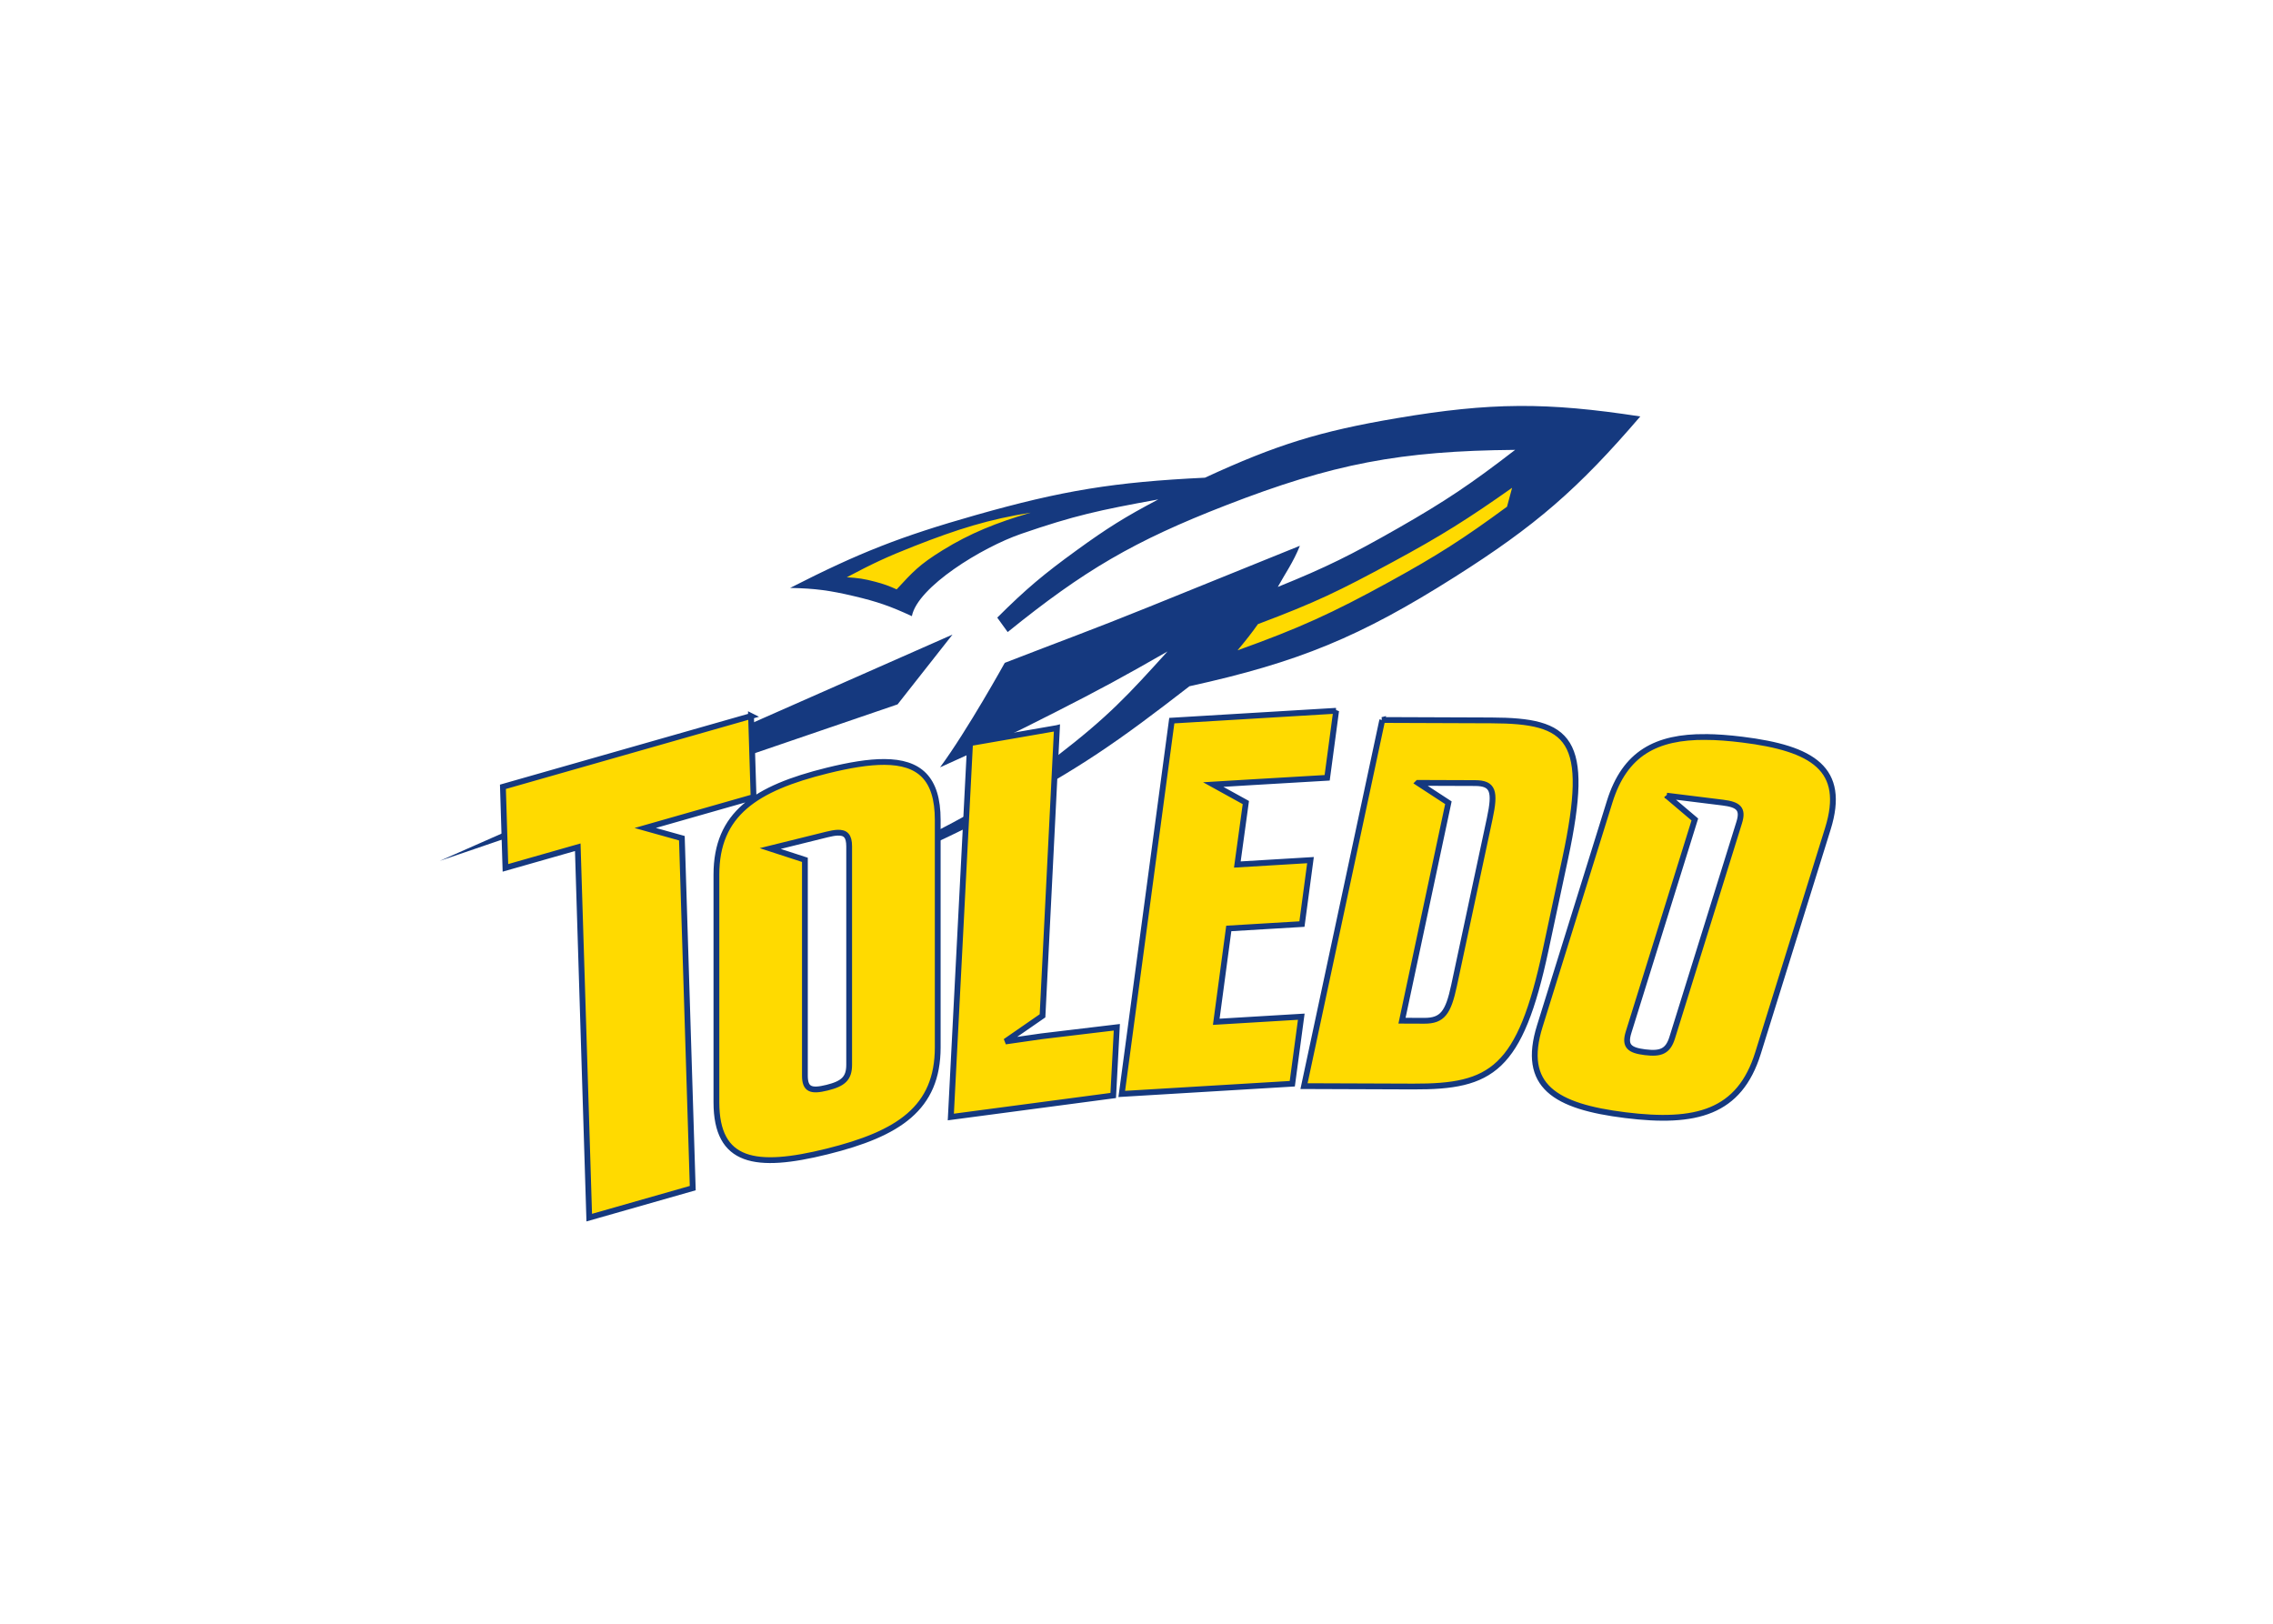 <svg clip-rule="evenodd" fill-rule="evenodd" viewBox="0 0 560 400" xmlns="http://www.w3.org/2000/svg"><g fill-rule="nonzero" transform="matrix(1.426 0 0 1.426 108.336 97.151)"><path d="m188.383 11.748s-2.233 2.233-9.924 6.201c-7.691 3.97-16.373 9.924-16.373 9.924l-11.66 5.707-11.909 3.225-3.224 9.924s4.216-.249 16.869-5.211c12.652-4.961 24.808-12.899 28.033-15.133 3.225-2.233 8.684-7.196 8.684-7.196zm-85.53 7.612c-2.022.047-4.898 1.566-6.635 1.566-1.985 0-9.179 3.102-10.42 3.102-1.24 0-9.428 3.474-10.791 3.97-1.365.495-7.196 3.721-7.196 3.721s4.838 2.109 6.823 2.109 4.963 1.241 4.963 1.241l3.099-2.606 4.59-4.217s6.699-3.474 8.188-3.97c1.487-.495 8.435-2.977 8.435-2.977s1.735-1.365-.25-1.861c-.248-.062-.517-.085-.806-.079z" fill="#ffda00"/><path d="m186.393 2.002c-6.462.043-12.917.74-20.999 2.106-13.36 2.257-20.881 4.607-33.184 10.285-15.66.755-24.595 2.198-39.678 6.482-12.894 3.663-20.053 6.466-31.993 12.561 4.343.09 6.819.425 11.045 1.422 4.011.946 6.246 1.726 9.987 3.455.986-5.052 12.095-11.883 18.9-14.225 9.194-3.162 13.396-4.071 23.678-5.941-5.73 3.012-8.852 4.971-14.092 8.773-5.686 4.124-8.76 6.69-13.734 11.648l1.803 2.493c13.215-10.692 21.846-15.737 37.691-21.892 18.5-7.187 30.132-9.409 49.98-9.582-7.548 5.828-12.045 8.861-20.327 13.586-7.856 4.48-12.288 6.708-20.676 10.092 1.255-2.281 2.672-4.258 3.815-7.107l-26.22 10.611c-9.605 3.888-15.109 5.863-24.768 9.611 0 0-6.435 11.619-11.18 18.05 7.833-3.503 12.198-5.606 19.846-9.493 7.69-3.907 11.972-6.233 19.453-10.525-6.907 7.623-10.184 11.202-19.166 18.121-8.53 6.569-15.661 10.341-23.854 14.524-3.821 2.173-3.93 3.404-3.93 3.404 6.153-2.571 10.888-4.841 17.002-8.026 14.671-7.641 21.597-12.619 33.737-22.012 18.884-4.151 29.503-8.539 45.838-18.879 13.968-8.841 21.29-15.184 32.054-27.73-8.101-1.246-14.569-1.856-21.03-1.813zm-1.119 14.137-.877 3.264c-7.574 5.569-12.078 8.444-20.317 12.971-9.84 5.406-15.669 8.059-26.24 11.842 1.44-1.722 2.514-3.086 3.524-4.527 10.039-3.78 13.958-5.684 23.393-10.789 8.287-4.484 12.815-7.33 20.518-12.76zm-83.161 4.291c-5.94 1.741-10.477 3.56-15.221 6.49-4.137 2.554-5.175 3.785-7.948 6.766-1.407-.634-2.237-.928-3.728-1.324-1.864-.496-2.959-.654-4.885-.768 4.391-2.328 6.942-3.531 11.568-5.347 7.635-2.998 12.969-4.657 20.213-5.817zm-13.524 21.07-88.587 39.093 79.1-27.039z" fill="#15397f"/><path d="m154.872 54.659-28.393 1.703-8.645 64.492 29.462-1.767 1.553-11.58-14.687.88 2.161-16.123 12.641-.757 1.478-11.048-12.639.76 1.469-10.705-5.635-3.109 6.102-.368 13.582-.798 1.551-11.581zm-101.081.906-42.873 12.227.433 14.004 12.497-3.562 1.982 63.984 17.883-5.099-1.878-60.447-6.334-1.768 6.225-1.775 12.494-3.563-.434-14.004zm109.051.684-13.52 63.253 18.872.068c13.541.05 18.437-2.815 22.881-23.607l3.379-15.813c4.444-20.793.799-23.78-12.742-23.83l-18.872-.07zm-56.21 1.397-15.007 2.605-3.323 64.585 28.058-3.717.623-11.783-13.023 1.558-6.223.895 6.408-4.432 2.49-49.711zm112.051 1.539c-8.487-.045-13.934 2.78-16.553 11.186l-12.066 38.75c-3.221 10.345 2.595 13.889 14.781 15.397 12.186 1.507 19.695-.386 22.916-10.73l12.066-38.749c3.222-10.345-2.595-13.888-14.781-15.396-2.285-.283-4.405-.447-6.363-.457zm-141.851 4.314c-2.733-.014-6.05.538-9.913 1.494-12.36 3.061-19.117 7.491-19.117 17.982v39.304c0 10.494 6.757 11.576 19.117 8.515s19.12-7.49 19.12-17.982v-39.303c0-7.214-3.195-9.98-9.208-10.01zm92.177 3.615 6.033.022 3.83.013c3.145.013 3.544 1.414 2.535 6.131l-6.16 28.831c-1.009 4.717-2.006 6.113-5.151 6.101l-3.843-.015 8.015-37.651-5.26-3.431zm42.979 2.207 9.68 1.199c2.719.337 3.581 1.073 2.844 3.44l-11.577 37.172c-.737 2.367-1.978 2.85-4.697 2.514-2.717-.336-3.579-1.08-2.842-3.447l11.45-36.763-4.86-4.118zm-143.312 6.403c1.463-.076 2.063.571 2.063 2.371v37.704c0 2.401-1.068 3.288-3.824 3.971-2.756.682-3.823.321-3.823-2.079v-37.283l-5.994-1.951 9.817-2.43c.689-.17 1.274-.277 1.761-.303z" fill="#ffda00" stroke="#15397f"/></g></svg>